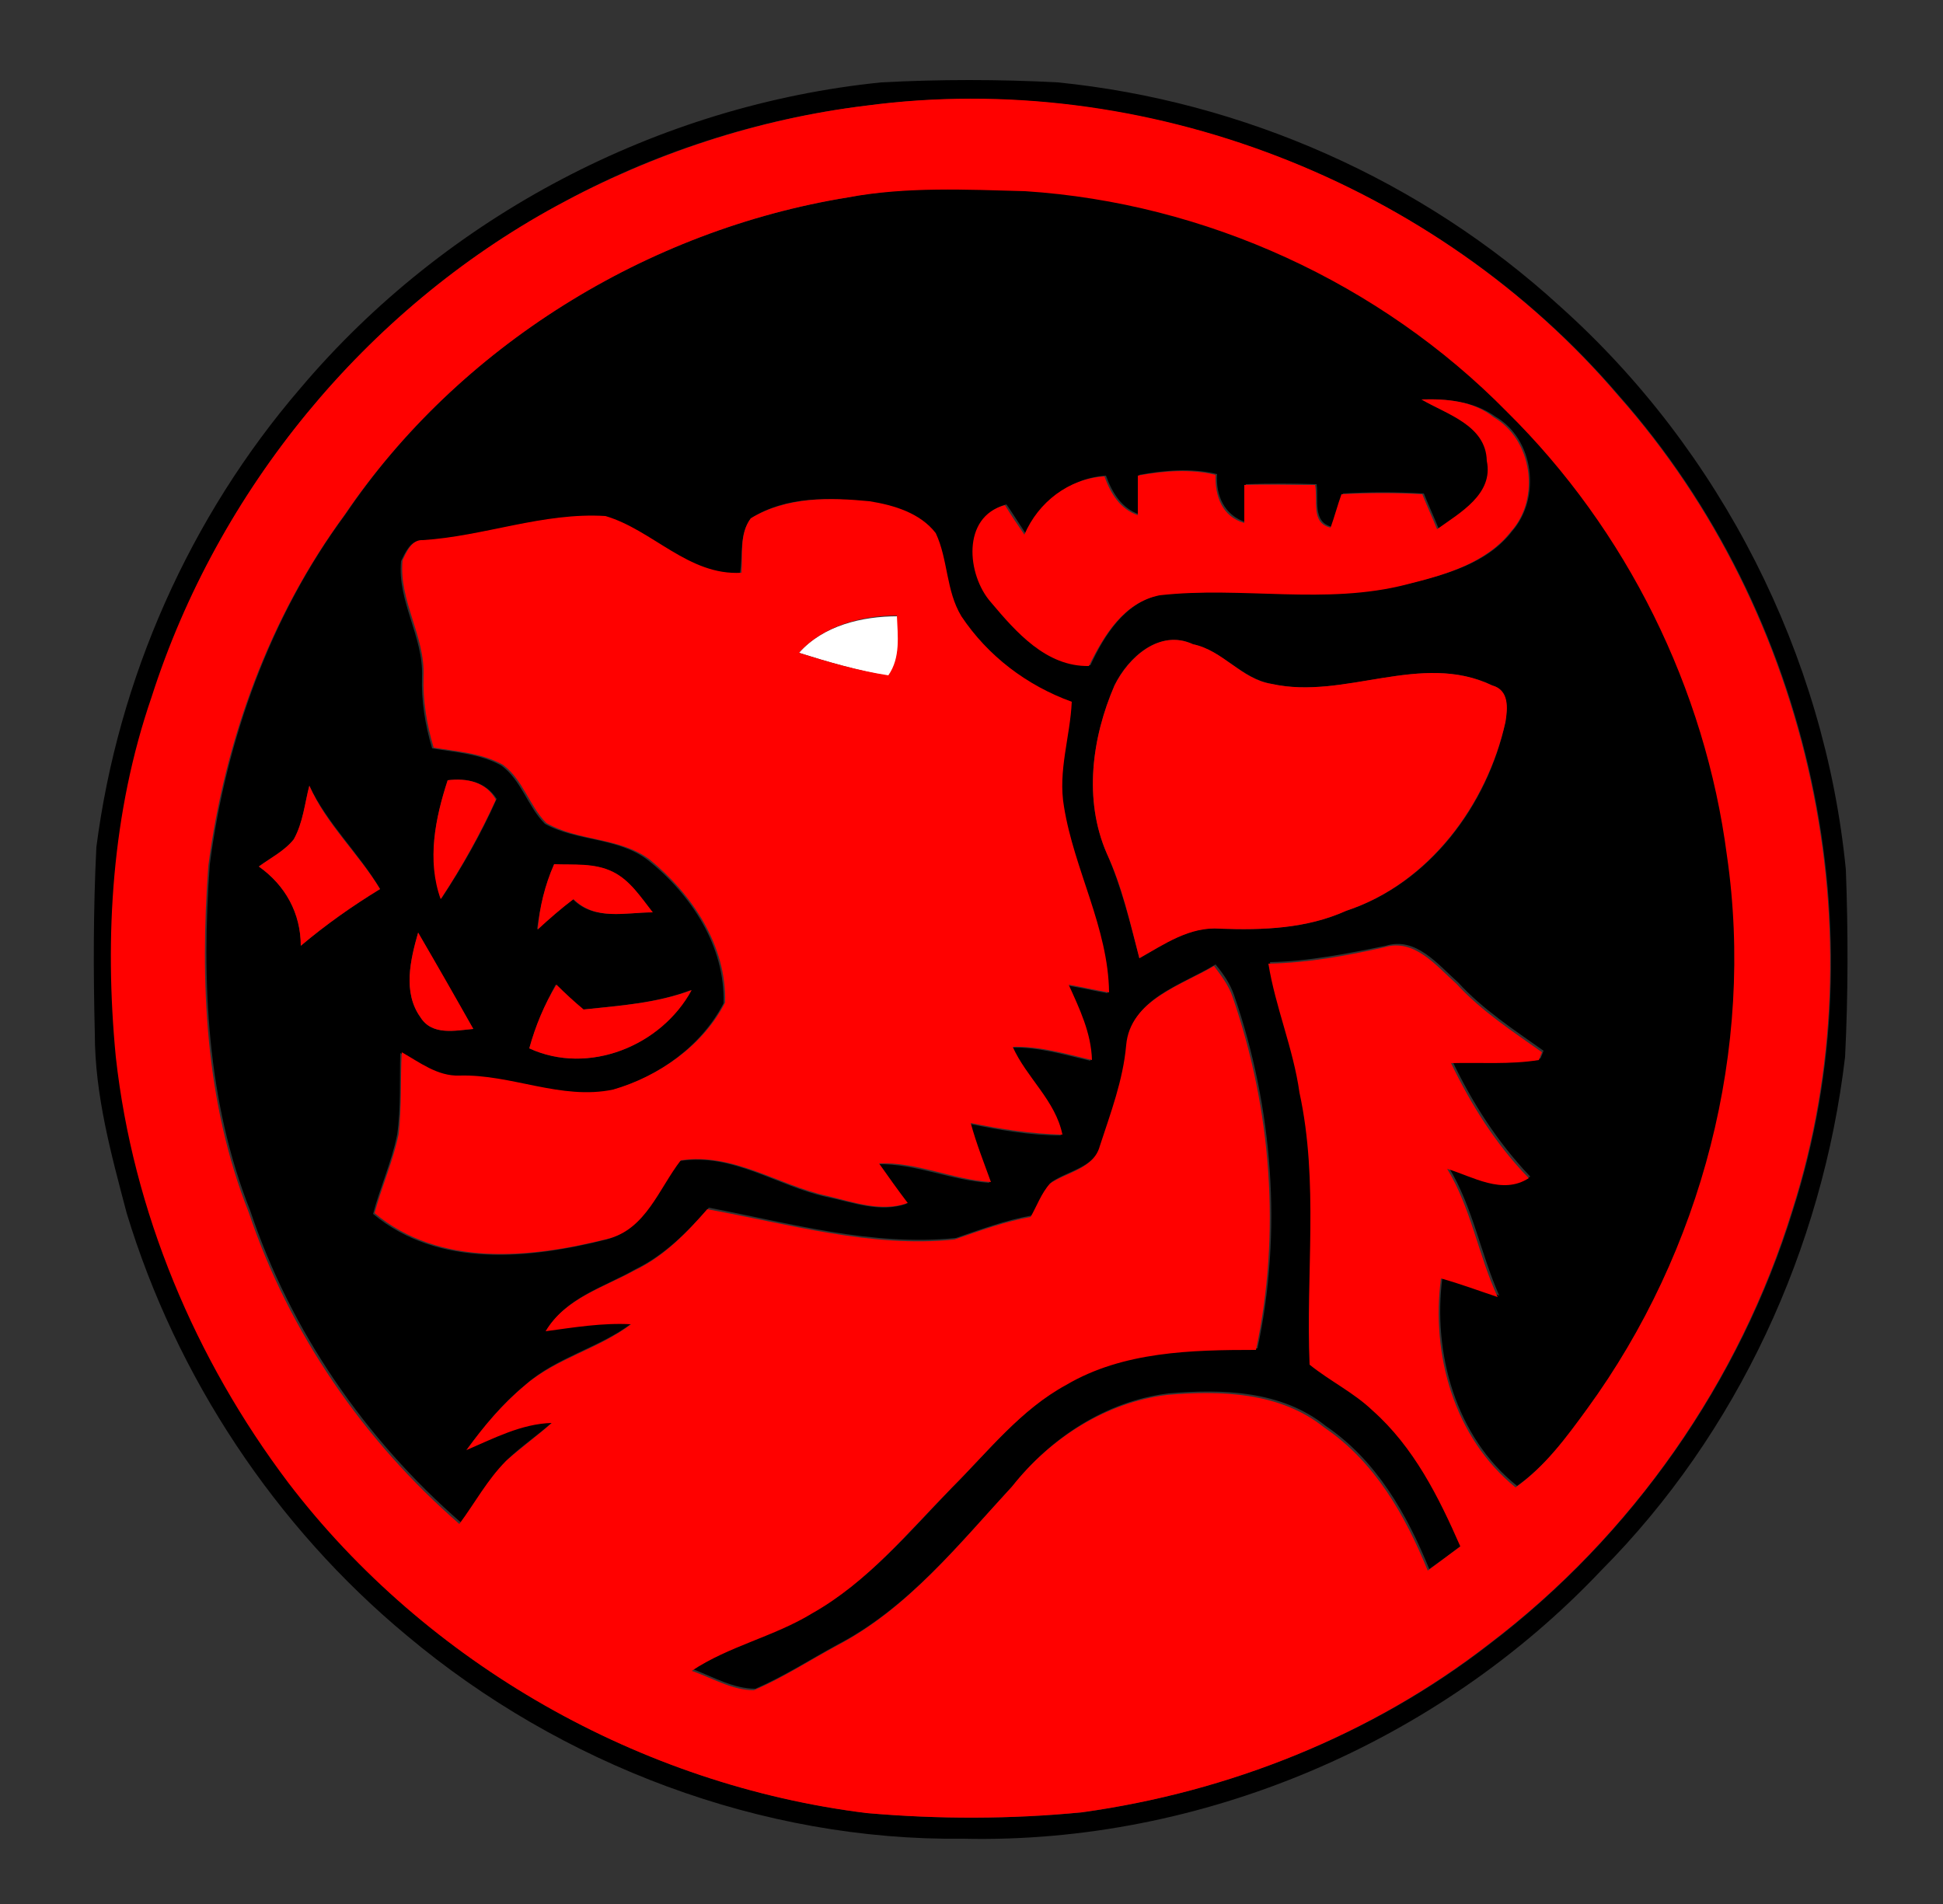 <?xml version="1.0" encoding="utf-8"?>
<!-- Generator: Adobe Illustrator 26.0.3, SVG Export Plug-In . SVG Version: 6.00 Build 0)  -->
<svg version="1.1" id="Layer_1" xmlns="http://www.w3.org/2000/svg" xmlns:xlink="http://www.w3.org/1999/xlink" x="0px" y="0px"
	 viewBox="0 0 250 245" style="enable-background:new 0 0 250 245;" xml:space="preserve">
<rect x="0" y="0" width="250" height="245" fill="#333333" stroke="none"/>
<style type="text/css">
	.st0{fill:#FFFFFF;}
	.st1{fill:#FF0100;}
</style>
<g id="_x23_ffffffff">
	<path class="st0" d="M102.8,84c3.1-3.5,8.1-4.7,12.7-4.7c0.1,2.6,0.4,5.4-1.1,7.7C110.4,86.3,106.6,85.2,102.8,84z"/>
</g>
<g id="_x23_000000ff">
	<path d="M113.4,10.6c7.5-0.4,15.1-0.4,22.7,0c23.9,2.4,46.9,12.6,64.6,28.8c20.7,18.5,34.1,44.9,36.8,72.5c0.3,8,0.3,16.1-0.1,24.1
		c-2.9,24.6-13.8,48.4-31.4,66.1c-21,22.2-51.5,35.2-82.1,34.5c-25.9,0.3-51.7-9.5-71.5-26.1c-17-14.1-29.7-33.3-36.1-54.4
		c-2-7.6-4.1-15.2-4.1-23.1c-0.2-8-0.2-16,0.2-24c2.8-21.7,12-42.5,26.3-59.1C57.4,27.8,84.7,13.5,113.4,10.6 M111.4,13.6
		c-13.9,1.7-27.5,6.1-39.8,12.9C47,39.9,28,63.1,19.6,89.7c-5,14.8-6.1,30.8-4.6,46.3c2.2,19.9,10.2,38.9,22.2,54.8
		c17.8,23.3,45.2,38.9,74.4,42.5c9.2,0.8,18.5,0.8,27.7-0.1c18.9-2.7,37.2-9.9,52.3-21.6c18.4-14,32.3-33.8,39.1-55.9
		c11.4-35.7,2.4-76.8-22.4-104.8C184.8,23.4,147.2,8.9,111.4,13.6z"/>
	<path d="M109.1,25.4c7.6-1.5,15.3-1,23-1c23.2,1.5,45.7,11.8,62,28.4c15.4,15.2,25.6,35.6,28.3,57.1c3.6,24.9-3.3,50.9-18,71.2
		c-2.7,3.7-5.4,7.4-9.2,10.1c-7.9-6.3-10.9-17.1-9.6-26.9c2.4,0.7,4.8,1.6,7.3,2.4c-2.4-5.4-3.4-11.4-6.5-16.5
		c3.3,1,7.1,3.4,10.5,1.2c-4.2-4.4-7.4-9.4-10-14.8c3.8,0,7.5,0.3,11.3-0.4c0.1-0.2,0.3-0.7,0.4-1c-3.8-2.7-7.8-5.3-11-8.8
		c-2.6-2.3-5.4-5.9-9.3-4.7c-4.9,1-9.9,2-14.9,2.1c0.8,5.6,3.1,11,4,16.6c2.5,11.5,0.8,23.4,1.3,35c2.6,2.1,5.7,3.6,8.1,5.9
		c5.2,4.7,8.5,11.1,11.3,17.5c-1.4,1.1-2.8,2.1-4.2,3.1c-2.9-7.1-6.8-14-13.3-18.4c-5.7-4.6-13.4-4.8-20.3-4.2
		c-7.9,1-15,5.6-19.9,11.8c-6.9,7.4-13.4,15.7-22.6,20.5c-3.5,1.9-6.9,4.1-10.6,5.7c-2.8,0-5.4-1.5-8-2.5c4.8-3.2,10.6-4.4,15.5-7.4
		c7.1-4,12.3-10.3,17.9-16.1c4.7-4.7,8.9-10.1,14.8-13.3c7.3-4.3,16.1-4.5,24.4-4.5c3.2-15,2-30.9-3-45.4c-0.5-1.5-1.4-2.8-2.4-4
		c-4.2,2.6-10.9,4.4-11.3,10.2c-0.4,4.5-2,8.7-3.4,13c-0.8,2.9-4.2,3.3-6.4,4.8c-1.1,1.2-1.7,2.9-2.5,4.3c-3.4,0.6-6.6,1.8-9.8,2.9
		c-10.8,1.1-21.3-1.9-31.8-3.9c-2.7,3.1-5.7,6.1-9.4,7.9c-4,2.3-8.9,3.6-11.4,7.8c3.6-0.4,7.3-1.1,11-0.9c-4.2,3.2-9.7,4.4-13.7,7.9
		c-2.9,2.4-5.3,5.2-7.5,8.3c3.5-1.6,7.1-3.4,11-3.5c-1.9,1.7-4,3.1-5.9,4.9c-2.3,2.4-3.9,5.4-6,8.1c-12.3-10.7-21.9-24.6-27.1-40.1
		c-5.6-14.1-6.3-29.6-5.2-44.6c2.1-16.1,7.8-32,17.5-45.1C59,44.6,83.2,29.6,109.1,25.4 M182.9,51.4c3.3,1.9,8.3,3.3,8.6,7.8
		c0.9,4.3-3.5,6.8-6.4,8.8c-0.6-1.5-1.3-3-1.9-4.5c-3.5-0.2-7-0.2-10.4,0c-0.5,1.4-0.9,2.9-1.4,4.3c-2.6-0.6-1.7-3.6-2-5.5
		c-3-0.1-6.1-0.1-9.1,0c0,1.6,0,3.3,0,4.9c-2.8-0.9-3.9-3.5-3.7-6.2c-3.3-0.8-6.7-0.5-10,0.1c0,1.7,0,3.4,0,5.1
		c-2.3-0.8-3.5-2.8-4.3-5c-4.6,0.3-8.5,3.4-10.3,7.5c-0.8-1.2-1.6-2.5-2.5-3.8c-5.5,1.5-4.9,9-1.8,12.5c3.3,3.8,7.2,8.4,12.6,8.2
		c1.8-3.9,4.5-8.2,9.1-9.1c10.6-1.1,21.4,1.3,31.8-1.4c4.9-1.2,10.2-2.6,13.4-6.8c3.7-4.3,2.8-11.8-2.2-14.7
		C189.6,51.6,186.1,51.3,182.9,51.4 M96.6,66.7c-1.5,2-1,4.7-1.4,7.1c-6.8,0.4-11.4-5.5-17.5-7.3c-8-0.5-15.6,2.6-23.5,3.1
		c-1.4-0.1-2.1,1.6-2.6,2.6c-0.5,5.2,2.9,9.7,2.7,14.9c-0.1,3.1,0.4,6.2,1.3,9.2c3,0.5,6.2,0.7,8.9,2.2c2.6,1.9,3.4,5.3,5.6,7.5
		c4.1,2.3,9.4,1.7,13.3,4.7c5.5,4.4,9.9,11,9.7,18.4c-2.9,5.6-8.5,9.5-14.4,11.2c-6.7,1.5-13.1-1.9-19.8-1.8c-2.8,0.1-5.1-1.6-7.4-3
		c-0.1,3.5,0.1,7-0.4,10.5c-0.7,3.5-2.2,6.8-3.1,10.2c8.4,7,20.1,5.8,30,3.3c4.9-1.3,6.6-6.5,9.4-10.1c6.8-1.1,12.6,3.2,18.9,4.6
		c3.4,0.7,6.9,2.1,10.3,0.9c-1.2-1.7-2.5-3.4-3.7-5.1c4.9-0.1,9.5,2.1,14.4,2.4c-0.9-2.5-1.9-5-2.6-7.6c3.9,0.8,7.8,1.5,11.8,1.5
		c-1-4.4-4.6-7.3-6.4-11.3c3.5-0.1,6.8,0.9,10.2,1.7c-0.1-3.5-1.6-6.6-3-9.7c1.8,0.3,3.5,0.7,5.2,1c-0.1-8.4-4.5-15.8-5.8-23.9
		c-0.8-4.5,0.7-9,1-13.5c-5.7-2.1-10.8-5.9-14.2-11c-2-3.3-1.7-7.3-3.3-10.7c-2-2.6-5.4-3.7-8.5-4.1C106.8,64,101.2,63.8,96.6,66.7
		 M143.4,88.2c-2.9,6.7-4,14.7-1,21.6c1.9,4.3,3,8.9,4.2,13.5c3.2-1.8,6.5-4.2,10.4-3.8c5.5,0.2,11.1,0,16.2-2.3
		c10.7-3.5,18.2-13.6,20.5-24.3c0.3-1.8,0.4-4.1-1.7-4.7c-9.1-4.4-18.9,1.9-28.4-0.2c-3.9-0.7-6.3-4.3-10.1-5.1
		C149.2,80.9,145.1,84.6,143.4,88.2 M57.6,100.4c-1.6,4.9-2.7,10.3-0.8,15.2c2.7-4.1,5.1-8.3,7.1-12.8
		C62.5,100.6,60.1,100.1,57.6,100.4 M39.8,101.1c-0.6,2.3-0.8,4.8-2,6.9c-1.2,1.5-3,2.4-4.5,3.5c3.4,2.4,5.4,6,5.4,10.2
		c3.2-2.7,6.6-5.1,10.2-7.3C46.2,109.8,42.1,106,39.8,101.1 M71.3,111.2c-1.2,2.7-1.8,5.5-2.2,8.4c1.5-1.3,3-2.6,4.6-3.9
		c2.8,2.8,6.7,1.7,10.2,1.7c-1.5-1.9-2.8-4.1-5.1-5.2C76.5,111,73.8,111.4,71.3,111.2 M54.1,130.9c1.5,2.4,4.5,1.7,6.8,1.5
		c-2.4-4.1-4.8-8.3-7.1-12.4C52.8,123.5,51.8,127.7,54.1,130.9 M68.1,134.9c7.6,3.5,17-0.3,20.8-7.5c-4.5,1.7-9.2,2-13.9,2.5
		c-1.2-1-2.3-2.1-3.5-3.2C70.1,129.3,68.9,132,68.1,134.9z"/>
</g>
<g id="_x23_ff0100ff">
	<path class="st1" d="M111.4,13.6c35.8-4.8,73.4,9.8,96.8,37.3c24.8,28,33.8,69.1,22.4,104.8c-6.8,22.1-20.6,41.9-39.1,55.9
		c-15.1,11.7-33.4,19-52.3,21.6c-9.2,0.9-18.5,0.9-27.7,0.1c-29.1-3.6-56.6-19.2-74.4-42.5c-12-15.9-20-34.9-22.2-54.8
		c-1.5-15.5-0.5-31.5,4.6-46.3C28,63.1,47,39.9,71.6,26.5C83.9,19.8,97.5,15.3,111.4,13.6 M109.1,25.4C83.2,29.6,59,44.6,44.3,66.3
		c-9.7,13.2-15.4,29-17.5,45.1c-1.1,15-0.4,30.5,5.2,44.6c5.2,15.5,14.8,29.4,27.1,40.1c2-2.7,3.6-5.7,6-8.1c1.9-1.7,4-3.2,5.9-4.9
		c-3.9,0.1-7.5,2-11,3.5c2.2-3,4.6-5.9,7.5-8.3c4-3.5,9.5-4.7,13.7-7.9c-3.7-0.2-7.3,0.4-11,0.9c2.5-4.2,7.4-5.6,11.4-7.8
		c3.8-1.8,6.7-4.8,9.4-7.9c10.5,1.9,21.1,5,31.8,3.9c3.2-1.1,6.4-2.3,9.8-2.9c0.8-1.4,1.4-3.1,2.5-4.3c2.2-1.5,5.6-1.9,6.4-4.8
		c1.4-4.3,3-8.5,3.4-13c0.5-5.8,7.1-7.7,11.3-10.2c0.9,1.2,1.9,2.5,2.4,4c5,14.5,6.2,30.4,3,45.4c-8.3,0-17.1,0.2-24.4,4.5
		c-5.9,3.2-10.1,8.6-14.8,13.3c-5.6,5.7-10.8,12.1-17.9,16.1c-4.9,3-10.7,4.2-15.5,7.4c2.6,0.9,5.2,2.5,8,2.5
		c3.7-1.6,7.1-3.8,10.6-5.7c9.2-4.8,15.7-13,22.6-20.5c4.9-6.2,12-10.8,19.9-11.8c6.9-0.6,14.6-0.4,20.3,4.2
		c6.5,4.4,10.4,11.3,13.3,18.4c1.4-1,2.8-2.1,4.2-3.1c-2.8-6.4-6-12.8-11.3-17.5c-2.4-2.3-5.5-3.8-8.1-5.9
		c-0.5-11.6,1.2-23.5-1.3-35c-0.8-5.7-3.1-11-4-16.6c5.1-0.1,10-1,14.9-2.1c3.9-1.2,6.7,2.4,9.3,4.7c3.2,3.5,7.2,6.1,11,8.8
		c-0.1,0.2-0.3,0.7-0.4,1c-3.7,0.6-7.5,0.3-11.3,0.4c2.6,5.4,5.8,10.5,10,14.8c-3.4,2.2-7.2-0.2-10.5-1.2c3.1,5.1,4,11.1,6.5,16.5
		c-2.4-0.8-4.8-1.7-7.3-2.4c-1.3,9.8,1.7,20.5,9.6,26.9c3.8-2.7,6.5-6.4,9.2-10.1c14.8-20.3,21.6-46.4,18-71.2
		c-2.8-21.5-12.9-41.9-28.3-57.1c-16.3-16.6-38.8-26.9-62-28.4C124.4,24.4,116.6,24,109.1,25.4z"/>
	<path class="st1" d="M182.9,51.4c3.3-0.1,6.7,0.2,9.3,2.3c5,2.9,6,10.5,2.2,14.7c-3.2,4.1-8.6,5.6-13.4,6.8
		c-10.4,2.7-21.2,0.2-31.8,1.4c-4.6,0.9-7.2,5.2-9.1,9.1c-5.5,0.1-9.4-4.4-12.6-8.2c-3.1-3.5-3.8-11,1.8-12.5
		c0.8,1.3,1.6,2.5,2.5,3.8c1.8-4.2,5.7-7.2,10.3-7.5c0.8,2.2,2,4.2,4.3,5c0-1.7,0-3.4,0-5.1c3.3-0.6,6.7-0.9,10-0.1
		c-0.1,2.8,0.9,5.4,3.7,6.2c0-1.6,0-3.3,0-4.9c3-0.1,6.1,0,9.1,0c0.4,2-0.6,4.9,2,5.5c0.5-1.4,0.9-2.9,1.4-4.3c3.5-0.2,7-0.2,10.4,0
		c0.6,1.5,1.3,3,1.9,4.5c2.9-2.1,7.3-4.5,6.4-8.8C191.2,54.7,186.1,53.3,182.9,51.4z"/>
	<path class="st1" d="M96.6,66.7c4.6-2.8,10.2-2.7,15.3-2.2c3.1,0.5,6.5,1.5,8.5,4.1c1.6,3.4,1.3,7.4,3.3,10.7
		c3.4,5.1,8.4,8.9,14.2,11c-0.2,4.5-1.8,8.9-1,13.5c1.3,8.1,5.7,15.6,5.8,23.9c-1.8-0.3-3.5-0.7-5.2-1c1.4,3.1,2.9,6.2,3,9.7
		c-3.4-0.8-6.7-1.8-10.2-1.7c1.8,4,5.5,6.9,6.4,11.3c-4-0.1-7.9-0.7-11.8-1.5c0.7,2.6,1.7,5.1,2.6,7.6c-4.9-0.3-9.5-2.6-14.4-2.4
		c1.2,1.7,2.4,3.4,3.7,5.1c-3.4,1.2-6.9-0.1-10.3-0.9c-6.4-1.4-12.1-5.6-18.9-4.6c-2.8,3.6-4.5,8.9-9.4,10.1
		c-9.9,2.5-21.6,3.7-30-3.3c0.9-3.4,2.4-6.7,3.1-10.2c0.4-3.5,0.2-7,0.4-10.5c2.3,1.3,4.6,3.1,7.4,3c6.7-0.2,13.1,3.2,19.8,1.8
		c5.9-1.7,11.6-5.7,14.4-11.2c0.2-7.3-4.2-13.9-9.7-18.4c-3.9-2.9-9.1-2.3-13.3-4.7c-2.2-2.2-3-5.6-5.6-7.5
		c-2.7-1.5-5.9-1.7-8.9-2.2c-0.9-3-1.4-6.1-1.3-9.2c0.2-5.2-3.2-9.7-2.7-14.9c0.5-1.1,1.2-2.7,2.6-2.6c7.9-0.5,15.5-3.6,23.5-3.1
		c6.1,1.8,10.7,7.7,17.5,7.3C95.6,71.4,95.1,68.7,96.6,66.7 M102.8,84c3.8,1.2,7.6,2.3,11.5,2.9c1.6-2.3,1.2-5.1,1.1-7.7
		C110.9,79.2,105.9,80.5,102.8,84z"/>
	<path class="st1" d="M143.4,88.2c1.8-3.6,5.8-7.3,10.1-5.3c3.9,0.8,6.2,4.5,10.1,5.1c9.4,2.1,19.2-4.2,28.4,0.2
		c2.2,0.6,2,2.9,1.7,4.7c-2.4,10.7-9.9,20.8-20.5,24.3c-5.1,2.3-10.7,2.5-16.2,2.3c-3.9-0.3-7.2,2-10.4,3.8
		c-1.2-4.6-2.2-9.2-4.2-13.5C139.4,102.9,140.5,94.9,143.4,88.2z"/>
	<path class="st1" d="M57.6,100.4c2.5-0.3,4.9,0.2,6.2,2.5c-2,4.4-4.4,8.7-7.1,12.8C54.9,110.7,56,105.3,57.6,100.4z"/>
	<path class="st1" d="M39.8,101.1c2.2,5,6.3,8.7,9.1,13.3c-3.6,2.2-7,4.6-10.2,7.3c0-4.2-2-7.8-5.4-10.2c1.5-1.1,3.3-2,4.5-3.5
		C39,105.8,39.2,103.4,39.8,101.1z"/>
	<path class="st1" d="M71.3,111.2c2.5,0.1,5.2-0.2,7.6,1c2.2,1.1,3.6,3.3,5.1,5.2c-3.5,0-7.4,1.1-10.2-1.7c-1.6,1.2-3.1,2.5-4.6,3.9
		C69.4,116.8,70.1,113.9,71.3,111.2z"/>
	<path class="st1" d="M54.1,130.9c-2.3-3.2-1.3-7.4-0.3-10.9c2.4,4.1,4.8,8.3,7.1,12.4C58.6,132.6,55.6,133.3,54.1,130.9z"/>
	<path class="st1" d="M68.1,134.9c0.8-2.9,1.9-5.6,3.5-8.2c1.1,1.1,2.3,2.2,3.5,3.2c4.7-0.5,9.4-0.8,13.9-2.5
		C85.1,134.6,75.7,138.4,68.1,134.9z"/>
</g>
</svg>
